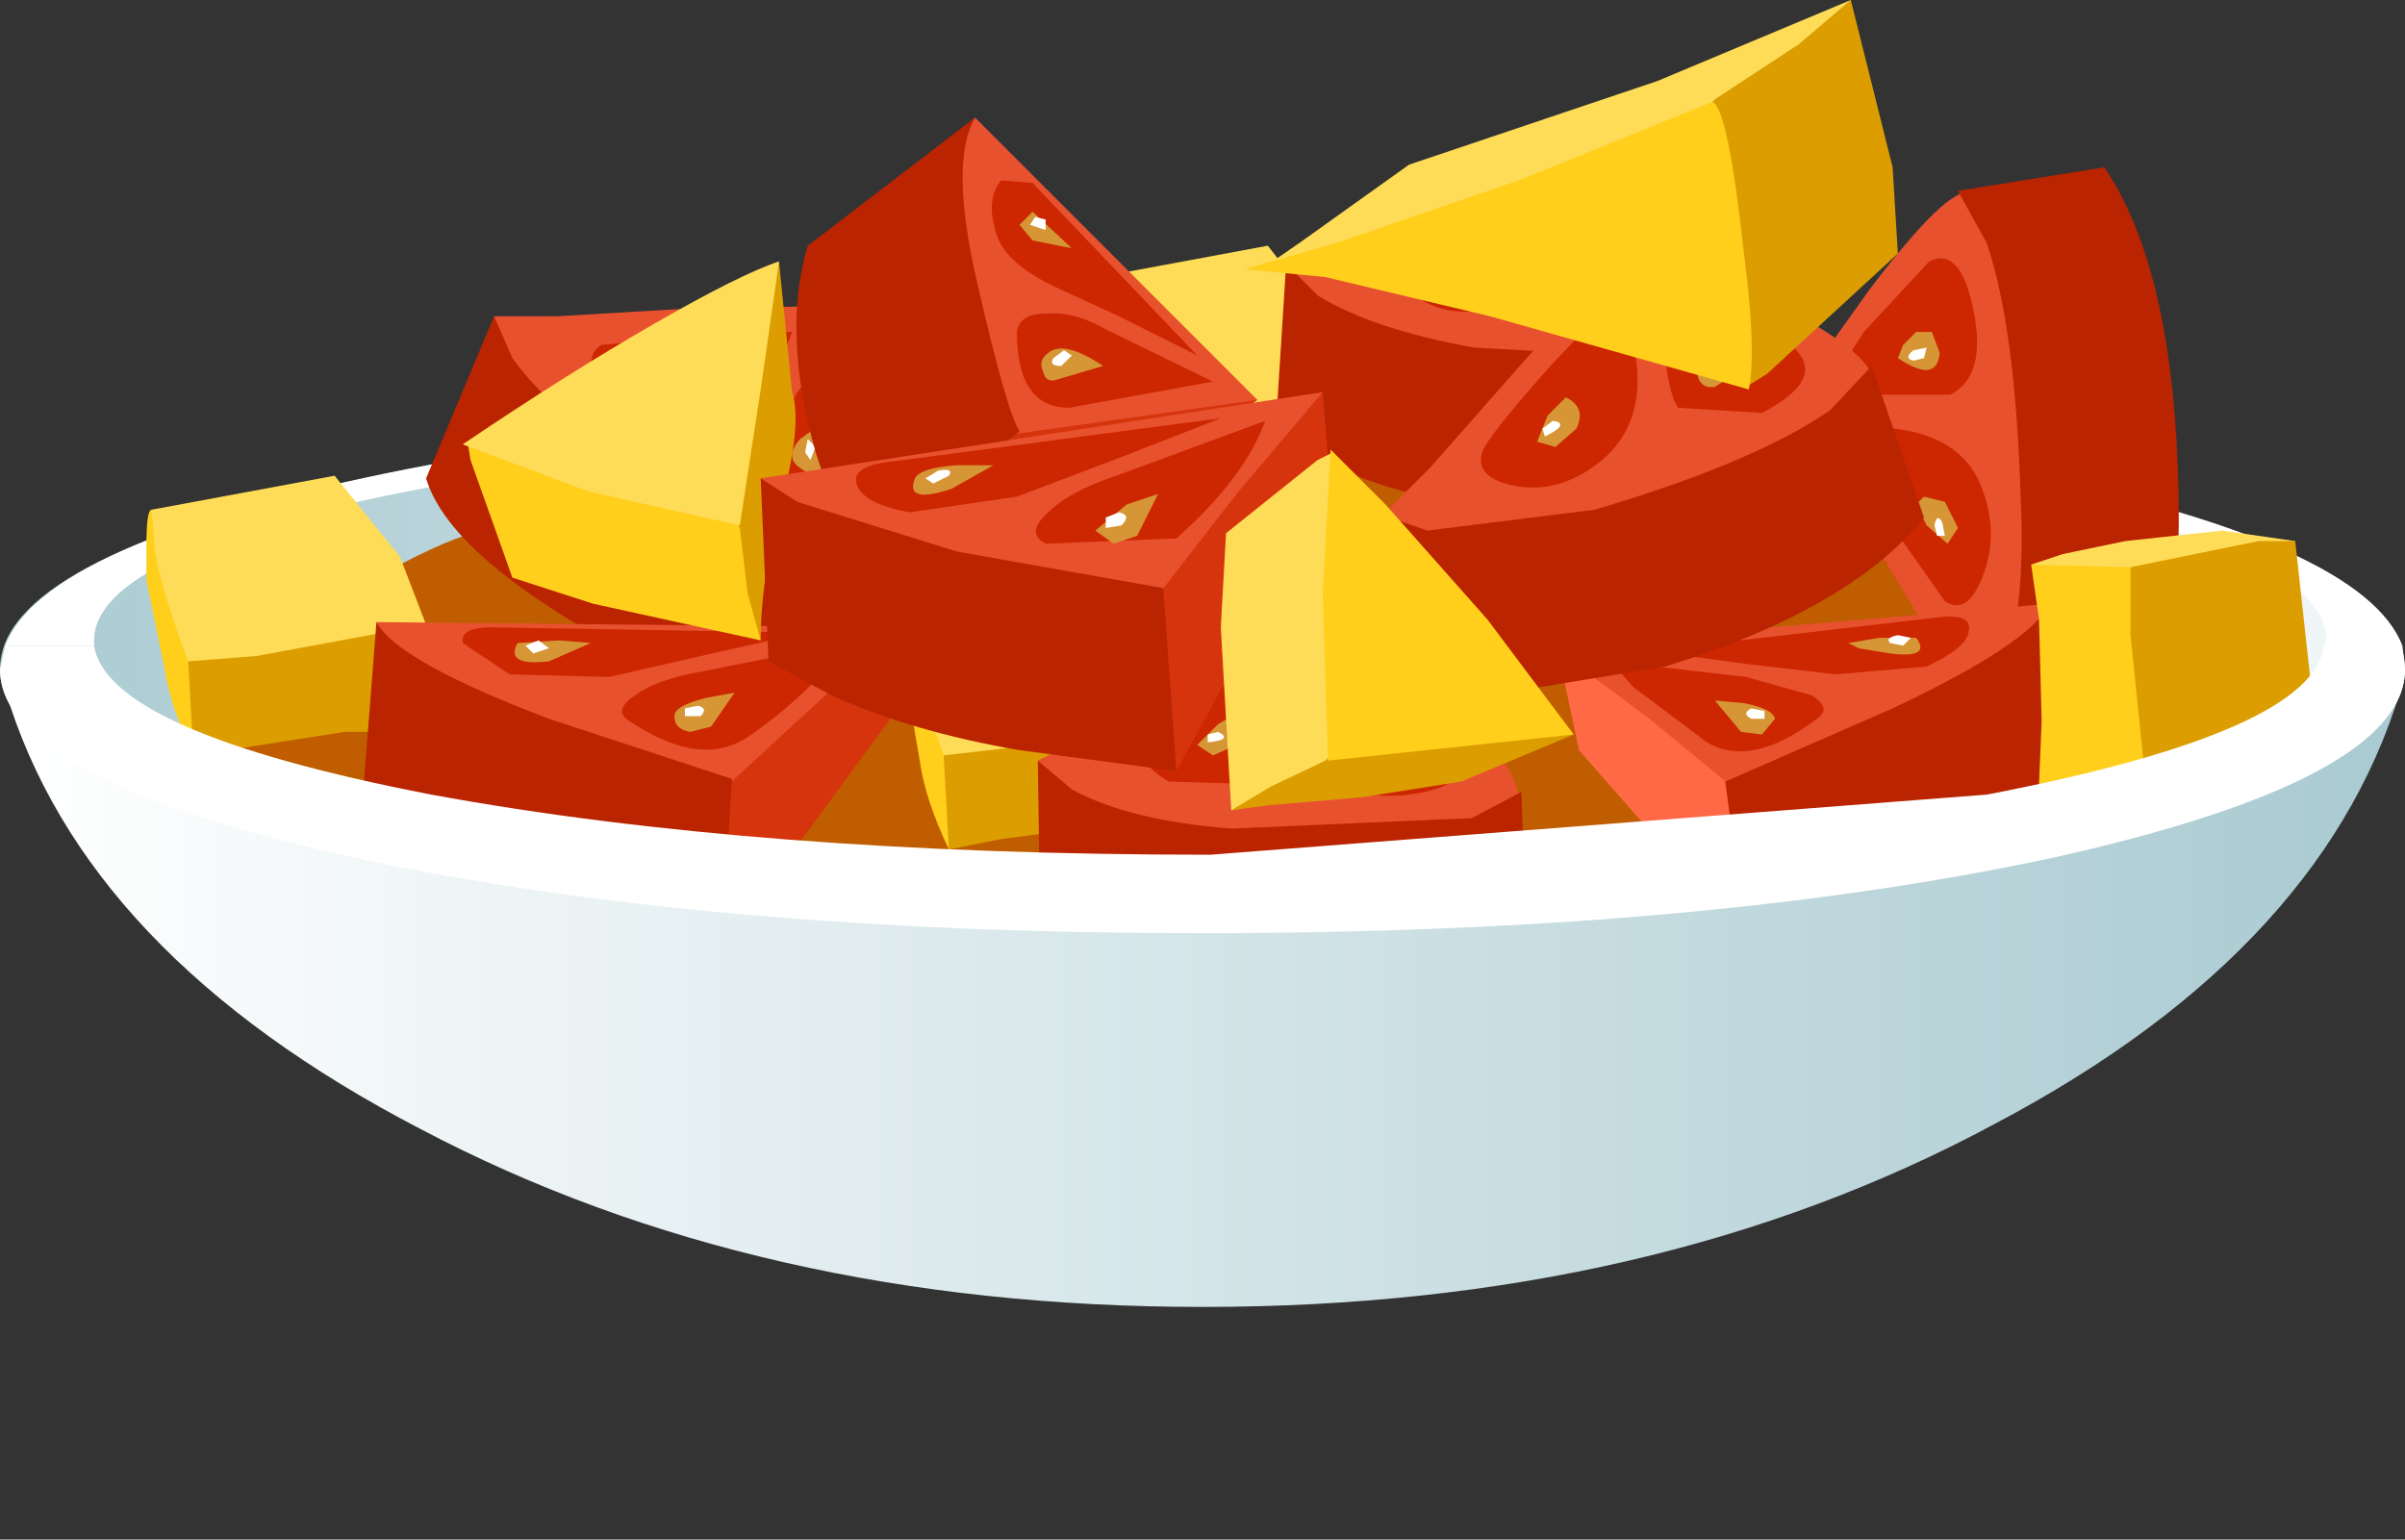 <?xml version="1.0" encoding="UTF-8" standalone="no"?>
<svg xmlns:xlink="http://www.w3.org/1999/xlink" height="29.45px" width="46.0px" xmlns="http://www.w3.org/2000/svg">
  <rect width="100%" height="100%" fill="#333333" stroke="none"/>
  <g transform="matrix(1.0, 0.0, 0.0, 1.0, 0.0, 0.0)">
    <use height="25.0" transform="matrix(1.0, 0.0, 0.0, 1.0, 0.0, 0.0)" width="46.0" xlink:href="#sprite0"/>
  </g>
  <defs>
    <g id="sprite0" transform="matrix(1.0, 0.0, 0.0, 1.0, 0.0, 0.0)">
      <use height="25.0" transform="matrix(1.0, 0.0, 0.0, 1.0, 0.0, 0.0)" width="46.0" xlink:href="#shape0"/>
    </g>
    <g id="shape0" transform="matrix(1.0, 0.0, 0.0, 1.0, 0.0, 0.0)">
      <path d="M39.3 9.2 Q46.0 10.7 46.0 12.8 46.0 14.9 39.3 16.4 32.55 17.85 23.0 17.85 13.45 17.85 6.75 16.4 0.0 14.9 0.0 12.8 0.0 10.7 6.75 9.2 13.5 7.7 23.0 7.7 32.55 7.7 39.3 9.2" fill="url(#gradient0)" fill-rule="evenodd" stroke="none"/>
      <path d="M45.95 12.35 L44.45 12.35 44.5 12.25 Q44.5 10.55 38.25 9.35 31.95 8.15 23.15 8.15 14.3 8.15 8.05 9.35 1.8 10.55 1.8 12.25 L1.8 12.35 0.1 12.35 Q0.85 10.4 7.4 9.05 14.0 7.7 23.0 7.7 32.05 7.7 38.65 9.05 45.2 10.4 45.95 12.35" fill="#ffffff" fill-rule="evenodd" stroke="none"/>
      <path d="M40.6 16.6 L33.85 17.95 26.2 19.05 3.65 15.85 4.5 12.85 6.5 11.45 7.65 10.8 Q8.9 10.15 9.35 10.15 L11.0 9.8 13.05 9.4 21.3 8.8 24.45 8.45 Q27.1 8.1 27.65 8.5 28.6 9.1 31.45 9.75 L35.1 9.4 35.9 9.5 Q36.7 9.6 36.8 9.9 37.0 10.4 39.85 11.95 L40.9 13.0 41.75 14.15 Q41.9 14.5 41.5 15.4 L40.6 16.6" fill="#bf5d00" fill-rule="evenodd" stroke="none"/>
      <path d="M19.45 14.75 L18.15 16.25 Q17.7 15.3 17.6 14.6 L17.3 12.85 17.25 12.2 Q17.25 11.5 17.35 11.55 L19.1 12.65 19.45 14.75" fill="#ffcf1c" fill-rule="evenodd" stroke="none"/>
      <path d="M18.15 16.25 L18.05 14.45 19.7 13.3 22.6 13.7 Q22.75 14.05 22.2 15.75 L21.05 15.8 19.15 16.05 18.15 16.25" fill="#db9d00" fill-rule="evenodd" stroke="none"/>
      <path d="M20.85 10.85 L22.1 12.45 22.6 13.7 19.35 14.3 18.05 14.45 Q17.45 12.85 17.4 12.2 L17.35 11.55 20.85 10.85" fill="#ffdc57" fill-rule="evenodd" stroke="none"/>
      <path d="M22.8 8.6 L21.5 10.05 20.95 8.4 20.65 6.7 20.65 6.05 Q20.65 5.35 20.75 5.35 L22.5 6.5 22.8 8.6" fill="#ffcf1c" fill-rule="evenodd" stroke="none"/>
      <path d="M21.5 10.05 L21.45 8.25 23.1 7.15 24.5 7.2 26.0 7.55 Q26.15 7.85 25.6 9.6 L24.4 9.6 21.5 10.05" fill="#db9d00" fill-rule="evenodd" stroke="none"/>
      <path d="M24.25 4.7 L25.45 6.25 26.0 7.55 22.75 8.15 21.45 8.25 Q20.85 6.65 20.8 6.0 L20.75 5.35 24.25 4.7" fill="#ffdc57" fill-rule="evenodd" stroke="none"/>
      <path d="M5.0 13.0 L3.7 14.45 Q3.25 13.5 3.15 12.8 L2.8 11.1 2.8 10.45 Q2.8 9.75 2.9 9.75 L4.65 10.85 5.0 13.0" fill="#ffcf1c" fill-rule="evenodd" stroke="none"/>
      <path d="M3.7 14.45 L3.6 12.65 5.25 11.55 6.65 11.6 8.15 11.95 7.75 14.0 6.6 14.0 3.7 14.45" fill="#db9d00" fill-rule="evenodd" stroke="none"/>
      <path d="M6.4 9.1 L7.65 10.65 8.15 11.95 4.9 12.55 3.6 12.65 Q3.0 11.05 2.95 10.4 L2.9 9.75 6.4 9.1" fill="#ffdc57" fill-rule="evenodd" stroke="none"/>
      <path d="M12.15 9.6 L9.8 7.45 9.45 6.05 10.65 6.05 13.2 5.9 16.1 5.85 Q17.95 10.7 17.4 11.1 16.85 11.5 12.15 9.6" fill="#e8512e" fill-rule="evenodd" stroke="none"/>
      <path d="M9.45 6.05 L9.8 6.85 Q10.55 7.9 12.25 8.95 14.9 10.6 16.5 10.9 L17.55 10.9 16.4 13.75 Q14.35 13.95 11.3 12.1 8.55 10.5 8.15 9.15 L9.45 6.05" fill="#ba2400" fill-rule="evenodd" stroke="none"/>
      <path d="M15.15 6.35 Q14.4 8.45 13.0 8.35 12.05 8.3 11.55 7.55 11.1 6.85 11.5 6.6 L13.5 6.4 15.15 6.35" fill="#cc2700" fill-rule="evenodd" stroke="none"/>
      <path d="M15.9 6.7 L16.35 7.85 Q16.85 9.1 16.8 9.65 16.75 10.4 15.6 9.95 14.5 9.55 14.55 8.75 L15.25 7.5 15.9 6.7" fill="#cc2700" fill-rule="evenodd" stroke="none"/>
      <path d="M13.25 7.0 Q13.4 7.45 13.0 7.55 L12.5 7.55 Q12.25 7.4 12.35 7.2 12.4 7.0 12.8 7.0 L13.25 7.0" fill="#d69635" fill-rule="evenodd" stroke="none"/>
      <path d="M15.65 8.15 L15.85 8.75 Q15.7 9.25 15.3 8.95 15.0 8.75 15.3 8.4 L15.65 8.15" fill="#d69635" fill-rule="evenodd" stroke="none"/>
      <path d="M15.45 8.4 L15.6 8.55 15.5 8.8 15.4 8.65 15.45 8.4" fill="#ffffff" fill-rule="evenodd" stroke="none"/>
      <path d="M12.8 7.15 Q13.15 7.55 12.5 7.25 L12.6 7.15 12.8 7.15" fill="#ffffff" fill-rule="evenodd" stroke="none"/>
      <path d="M28.3 7.25 L25.4 6.2 24.6 5.05 25.7 4.7 28.05 3.7 30.7 2.65 Q34.05 6.2 33.65 6.75 33.3 7.3 28.3 7.25" fill="#e8512e" fill-rule="evenodd" stroke="none"/>
      <path d="M32.75 6.9 L33.75 6.5 33.65 9.35 28.3 9.7 Q26.35 9.4 25.2 8.75 L24.4 8.2 24.6 5.05 25.2 5.65 Q26.25 6.3 28.2 6.65 L32.75 6.9" fill="#ba2400" fill-rule="evenodd" stroke="none"/>
      <path d="M30.05 3.4 Q30.0 5.5 28.7 5.85 27.75 6.15 27.05 5.65 26.35 5.25 26.7 4.85 26.9 4.65 28.5 4.0 L30.05 3.4" fill="#cc2700" fill-rule="evenodd" stroke="none"/>
      <path d="M30.85 3.45 L31.65 4.3 32.65 5.75 Q32.85 6.4 31.65 6.4 30.45 6.45 30.25 5.7 30.2 5.4 30.5 4.4 L30.85 3.45" fill="#cc2700" fill-rule="evenodd" stroke="none"/>
      <path d="M28.45 4.6 Q28.75 4.95 28.4 5.2 L27.95 5.3 27.65 5.1 28.05 4.75 28.45 4.6" fill="#d69635" fill-rule="evenodd" stroke="none"/>
      <path d="M31.05 4.8 L31.45 5.25 31.45 5.55 31.0 5.6 Q30.7 5.5 30.85 5.15 L31.05 4.8" fill="#d69635" fill-rule="evenodd" stroke="none"/>
      <path d="M30.95 5.1 Q31.0 4.9 31.15 5.1 L31.15 5.4 31.0 5.35 30.95 5.1" fill="#ffffff" fill-rule="evenodd" stroke="none"/>
      <path d="M28.05 4.9 Q28.45 5.1 27.85 5.1 L27.85 4.95 28.05 4.9" fill="#ffffff" fill-rule="evenodd" stroke="none"/>
      <path d="M39.25 9.35 L38.8 12.65 37.85 13.7 35.8 10.3 34.25 7.65 35.75 5.55 Q37.3 3.5 37.7 3.7 38.3 4.0 39.25 9.35" fill="#e8512e" fill-rule="evenodd" stroke="none"/>
      <path d="M41.65 8.85 Q41.8 12.25 41.0 13.25 L37.85 13.7 38.3 12.9 Q38.75 11.7 38.65 9.55 38.55 6.25 38.0 4.65 L37.45 3.65 40.25 3.2 Q41.5 5.05 41.65 8.85" fill="#ba2400" fill-rule="evenodd" stroke="none"/>
      <path d="M35.1 8.25 L36.25 8.2 Q37.45 8.35 37.85 9.2 38.25 10.1 37.95 10.95 37.65 11.8 37.2 11.5 L36.0 9.8 35.1 8.25" fill="#cc2700" fill-rule="evenodd" stroke="none"/>
      <path d="M35.0 7.35 L35.65 6.35 36.9 5.0 Q37.5 4.7 37.75 5.95 38.0 7.2 37.3 7.55 L36.0 7.55 35.0 7.35" fill="#cc2700" fill-rule="evenodd" stroke="none"/>
      <path d="M36.65 9.65 L36.8 9.5 37.2 9.6 37.45 10.1 37.25 10.4 36.85 10.05 36.65 9.65" fill="#d69635" fill-rule="evenodd" stroke="none"/>
      <path d="M36.3 6.85 L36.4 6.6 36.65 6.35 36.95 6.35 37.1 6.75 Q37.05 7.35 36.3 6.85" fill="#d69635" fill-rule="evenodd" stroke="none"/>
      <path d="M36.6 6.9 Q36.4 6.85 36.6 6.7 L36.85 6.65 36.8 6.85 36.6 6.9" fill="#ffffff" fill-rule="evenodd" stroke="none"/>
      <path d="M37.0 10.05 Q37.05 9.8 37.15 10.0 L37.2 10.25 37.05 10.25 37.0 10.05" fill="#ffffff" fill-rule="evenodd" stroke="none"/>
      <path d="M35.95 12.7 L35.3 16.1 33.4 18.0 30.2 14.35 29.8 12.45 35.95 12.7" fill="#ff6945" fill-rule="evenodd" stroke="none"/>
      <path d="M36.85 14.85 Q33.95 15.9 33.55 15.4 L31.55 13.75 29.8 12.45 33.85 12.0 39.2 11.55 38.9 13.05 36.85 14.85" fill="#e8512e" fill-rule="evenodd" stroke="none"/>
      <path d="M39.2 11.55 L39.6 14.55 Q38.5 15.85 35.85 17.0 L33.4 18.0 33.0 14.95 36.2 13.55 Q38.85 12.3 39.2 11.55" fill="#ba2400" fill-rule="evenodd" stroke="none"/>
      <path d="M31.55 12.45 L37.15 11.8 Q37.75 11.75 37.65 12.1 37.6 12.4 36.85 12.75 L35.1 12.9 33.4 12.7 31.55 12.45" fill="#cc2700" fill-rule="evenodd" stroke="none"/>
      <path d="M30.8 12.65 L33.4 12.95 34.65 13.3 Q35.05 13.55 34.75 13.75 33.5 14.7 32.65 14.2 L31.25 13.15 30.8 12.65" fill="#cc2700" fill-rule="evenodd" stroke="none"/>
      <path d="M35.35 12.3 L35.95 12.2 36.65 12.2 Q36.95 12.6 36.15 12.5 L35.55 12.4 35.35 12.3" fill="#d69635" fill-rule="evenodd" stroke="none"/>
      <path d="M32.8 13.4 L33.35 13.45 Q33.9 13.55 33.95 13.75 L33.7 14.05 33.3 14.0 32.8 13.4" fill="#d69635" fill-rule="evenodd" stroke="none"/>
      <path d="M33.5 13.55 L33.75 13.6 33.75 13.75 33.5 13.75 Q33.3 13.65 33.5 13.55" fill="#ffffff" fill-rule="evenodd" stroke="none"/>
      <path d="M36.3 12.15 L36.55 12.2 36.4 12.35 36.15 12.3 Q36.05 12.2 36.3 12.15" fill="#ffffff" fill-rule="evenodd" stroke="none"/>
      <path d="M10.75 12.85 L17.2 12.0 17.1 13.65 13.8 18.15 11.6 16.35 10.75 12.85" fill="#d6340d" fill-rule="evenodd" stroke="none"/>
      <path d="M17.2 12.0 L13.45 15.45 Q13.05 16.0 9.9 15.15 L7.6 13.45 7.2 11.9 17.2 12.0" fill="#e8512e" fill-rule="evenodd" stroke="none"/>
      <path d="M7.2 11.9 Q7.6 12.65 10.5 13.75 L14.0 14.9 13.8 18.15 11.1 17.35 Q8.2 16.4 6.95 15.1 L7.2 11.9" fill="#ba2400" fill-rule="evenodd" stroke="none"/>
      <path d="M15.4 12.1 L13.4 12.55 11.65 12.95 9.75 12.9 8.85 12.3 Q8.8 12.0 9.4 12.0 L15.4 12.1" fill="#cc2700" fill-rule="evenodd" stroke="none"/>
      <path d="M16.15 12.3 Q15.6 13.2 14.3 14.1 13.4 14.7 12.05 13.8 11.7 13.6 12.15 13.3 12.55 13.0 13.4 12.85 L16.15 12.3" fill="#cc2700" fill-rule="evenodd" stroke="none"/>
      <path d="M11.3 12.3 L10.5 12.65 Q9.65 12.75 9.9 12.3 L10.7 12.25 11.3 12.3" fill="#d69635" fill-rule="evenodd" stroke="none"/>
      <path d="M14.05 13.25 L13.6 13.9 13.2 14.0 Q12.9 13.95 12.9 13.7 12.9 13.5 13.5 13.35 L14.05 13.25" fill="#d69635" fill-rule="evenodd" stroke="none"/>
      <path d="M13.35 13.5 Q13.55 13.55 13.4 13.7 L13.1 13.7 13.1 13.55 13.35 13.5" fill="#ffffff" fill-rule="evenodd" stroke="none"/>
      <path d="M10.3 12.25 L10.5 12.4 10.2 12.5 10.05 12.35 10.3 12.25" fill="#ffffff" fill-rule="evenodd" stroke="none"/>
      <path d="M19.7 4.9 L24.05 7.65 22.4 8.9 16.3 10.75 16.85 8.15 19.7 4.9" fill="#d6340d" fill-rule="evenodd" stroke="none"/>
      <path d="M24.05 7.65 L18.7 8.4 Q18.25 8.55 17.6 7.4 L17.05 6.25 17.35 3.7 18.65 2.25 24.05 7.65" fill="#e8512e" fill-rule="evenodd" stroke="none"/>
      <path d="M18.65 2.25 Q18.15 3.1 18.7 5.45 19.25 7.85 19.5 8.25 L16.3 10.75 15.6 8.65 Q14.95 6.35 15.45 4.7 L18.65 2.25" fill="#ba2400" fill-rule="evenodd" stroke="none"/>
      <path d="M22.9 6.8 L21.4 6.05 20.1 5.45 Q19.2 5.0 19.05 4.45 18.85 3.8 19.15 3.45 L19.75 3.5 22.9 6.8" fill="#cc2700" fill-rule="evenodd" stroke="none"/>
      <path d="M23.2 7.3 L20.45 7.8 Q19.45 7.8 19.45 6.35 19.5 6.0 20.0 6.0 20.55 5.95 21.15 6.3 L23.2 7.3" fill="#cc2700" fill-rule="evenodd" stroke="none"/>
      <path d="M20.5 4.75 L19.75 4.6 19.5 4.3 19.75 4.05 20.5 4.75" fill="#d69635" fill-rule="evenodd" stroke="none"/>
      <path d="M21.1 7.0 L20.25 7.25 Q20.0 7.35 19.95 7.1 19.85 6.9 20.05 6.75 20.35 6.5 21.1 7.0" fill="#d69635" fill-rule="evenodd" stroke="none"/>
      <path d="M20.5 6.8 L20.3 7.0 Q20.05 7.0 20.15 6.85 L20.35 6.7 20.5 6.8" fill="#ffffff" fill-rule="evenodd" stroke="none"/>
      <path d="M20.0 4.2 L20.0 4.4 19.7 4.3 19.8 4.15 20.0 4.2" fill="#ffffff" fill-rule="evenodd" stroke="none"/>
      <path d="M23.7 16.5 L20.7 15.7 19.85 14.55 20.95 14.0 23.2 12.7 Q24.25 11.95 25.75 11.25 29.4 14.75 29.0 15.4 28.65 16.05 23.7 16.5" fill="#e8512e" fill-rule="evenodd" stroke="none"/>
      <path d="M28.15 15.65 L29.1 15.15 29.2 18.25 Q27.4 19.4 23.9 19.15 L20.7 18.5 19.9 17.95 19.85 14.55 20.5 15.1 Q21.6 15.7 23.55 15.85 L28.15 15.65" fill="#ba2400" fill-rule="evenodd" stroke="none"/>
      <path d="M25.15 12.15 Q25.3 14.45 24.0 15.0 L22.35 14.95 Q21.6 14.5 21.95 14.05 L23.65 12.95 25.15 12.15" fill="#cc2700" fill-rule="evenodd" stroke="none"/>
      <path d="M25.95 12.1 L26.8 12.95 27.9 14.4 Q28.15 15.05 26.95 15.2 25.75 15.35 25.55 14.6 25.45 14.3 25.7 13.15 L25.95 12.1" fill="#cc2700" fill-rule="evenodd" stroke="none"/>
      <path d="M23.65 13.65 Q23.95 14.0 23.65 14.25 L23.2 14.45 22.9 14.25 23.3 13.85 23.65 13.65" fill="#d69635" fill-rule="evenodd" stroke="none"/>
      <path d="M26.25 13.55 L26.5 13.7 26.7 14.0 26.7 14.35 26.3 14.45 Q25.95 14.4 26.05 13.95 L26.25 13.55" fill="#d69635" fill-rule="evenodd" stroke="none"/>
      <path d="M26.2 13.9 Q26.25 13.7 26.4 13.9 L26.4 14.2 26.25 14.15 26.2 13.9" fill="#ffffff" fill-rule="evenodd" stroke="none"/>
      <path d="M23.3 14.0 Q23.6 14.15 23.1 14.2 L23.1 14.05 23.3 14.0" fill="#ffffff" fill-rule="evenodd" stroke="none"/>
      <path d="M14.55 12.25 L12.6 11.35 Q11.9 8.8 12.7 7.85 L14.9 5.0 15.15 7.5 Q15.35 8.1 14.95 9.6 14.55 11.05 14.55 12.25" fill="#db9d00" fill-rule="evenodd" stroke="none"/>
      <path d="M13.2 8.3 L14.15 10.1 14.3 11.35 14.55 12.25 11.35 11.55 9.8 11.05 9.0 8.8 8.95 8.5 13.2 8.3" fill="#ffcf1c" fill-rule="evenodd" stroke="none"/>
      <path d="M14.9 5.0 L14.55 7.45 14.15 10.05 11.25 9.4 8.85 8.5 Q10.85 7.15 12.5 6.2 14.15 5.25 14.9 5.0" fill="#ffdc57" fill-rule="evenodd" stroke="none"/>
      <path d="M30.85 10.3 L27.65 10.6 26.45 9.85 27.35 8.95 29.2 6.85 31.3 4.55 Q35.95 6.55 35.8 7.3 35.65 8.0 30.85 10.3" fill="#e8512e" fill-rule="evenodd" stroke="none"/>
      <path d="M30.5 9.75 Q33.55 8.85 35.0 7.85 L35.8 7.0 36.8 9.9 Q35.4 11.65 31.85 12.75 L28.5 13.3 27.55 13.1 26.45 9.85 27.3 10.15 30.5 9.75" fill="#ba2400" fill-rule="evenodd" stroke="none"/>
      <path d="M30.95 5.65 Q31.8 7.75 30.7 8.75 29.9 9.45 29.0 9.3 28.2 9.15 28.35 8.65 28.45 8.35 29.7 6.95 L30.95 5.65" fill="#cc2700" fill-rule="evenodd" stroke="none"/>
      <path d="M31.75 5.3 L32.85 5.75 Q34.05 6.3 34.4 6.75 34.85 7.3 33.7 7.9 L32.1 7.8 Q31.9 7.55 31.8 6.4 L31.75 5.3" fill="#cc2700" fill-rule="evenodd" stroke="none"/>
      <path d="M29.95 7.6 Q30.35 7.8 30.15 8.2 L29.75 8.55 29.4 8.45 29.6 7.95 29.95 7.6" fill="#d69635" fill-rule="evenodd" stroke="none"/>
      <path d="M32.5 6.55 L32.75 6.6 33.1 6.8 33.2 7.15 32.8 7.4 Q32.45 7.45 32.45 7.0 L32.5 6.55" fill="#d69635" fill-rule="evenodd" stroke="none"/>
      <path d="M32.55 6.9 Q32.55 6.7 32.7 6.85 L32.85 7.1 32.65 7.1 32.55 6.9" fill="#ffffff" fill-rule="evenodd" stroke="none"/>
      <path d="M29.7 8.05 Q30.05 8.1 29.55 8.35 L29.5 8.2 29.7 8.05" fill="#ffffff" fill-rule="evenodd" stroke="none"/>
      <path d="M18.45 9.55 L25.3 7.5 25.45 9.35 22.5 14.75 19.9 13.2 18.45 9.55" fill="#d6340d" fill-rule="evenodd" stroke="none"/>
      <path d="M25.3 7.5 L23.65 9.45 21.75 11.9 17.9 12.2 15.15 10.75 14.55 9.15 25.3 7.5" fill="#e8512e" fill-rule="evenodd" stroke="none"/>
      <path d="M14.55 9.15 L15.25 9.6 18.3 10.55 22.25 11.25 22.5 14.75 19.5 14.35 Q17.45 14.0 15.9 13.3 L14.7 12.65 14.55 9.15" fill="#ba2400" fill-rule="evenodd" stroke="none"/>
      <path d="M23.35 8.0 L21.3 8.8 19.45 9.5 17.4 9.8 Q16.55 9.65 16.4 9.3 16.25 8.95 16.9 8.85 L23.35 8.0" fill="#cc2700" fill-rule="evenodd" stroke="none"/>
      <path d="M24.2 8.05 Q23.8 9.15 22.5 10.3 L20.0 10.4 Q19.6 10.2 20.05 9.8 20.45 9.4 21.35 9.1 L24.2 8.05" fill="#cc2700" fill-rule="evenodd" stroke="none"/>
      <path d="M19.0 8.9 L18.2 9.35 Q17.3 9.65 17.5 9.15 17.6 8.95 18.3 8.9 L19.0 8.9" fill="#d69635" fill-rule="evenodd" stroke="none"/>
      <path d="M22.15 9.45 L21.75 10.25 21.3 10.4 20.95 10.15 21.55 9.65 22.15 9.45" fill="#d69635" fill-rule="evenodd" stroke="none"/>
      <path d="M21.4 9.8 Q21.65 9.85 21.45 10.05 L21.15 10.1 21.15 9.9 21.4 9.8" fill="#ffffff" fill-rule="evenodd" stroke="none"/>
      <path d="M17.95 9.0 Q18.25 8.95 18.15 9.1 L17.85 9.25 17.7 9.15 17.95 9.0" fill="#ffffff" fill-rule="evenodd" stroke="none"/>
      <path d="M30.1 14.05 L27.95 14.95 26.05 15.25 24.3 15.4 23.55 15.5 23.85 13.35 23.85 13.25 25.05 12.65 27.0 12.45 30.1 14.05" fill="#db9d00" fill-rule="evenodd" stroke="none"/>
      <path d="M26.75 13.05 L25.35 14.55 24.3 15.05 23.55 15.5 23.35 12.0 23.45 10.2 25.2 8.8 25.5 8.65 26.75 13.05" fill="#ffdc57" fill-rule="evenodd" stroke="none"/>
      <path d="M30.1 14.05 L25.4 14.55 25.3 11.35 25.45 8.6 26.5 9.65 28.45 11.85 30.1 14.05" fill="#ffcf1c" fill-rule="evenodd" stroke="none"/>
      <path d="M35.25 2.2 L35.3 2.3 Q32.3 4.7 30.6 4.7 L24.05 5.2 24.85 4.65 26.95 3.15 31.7 1.55 35.4 0.0 35.25 2.2" fill="#ffdc57" fill-rule="evenodd" stroke="none"/>
      <path d="M30.95 4.0 L32.8 1.9 34.4 0.85 35.4 0.0 36.2 3.2 36.3 4.85 33.8 7.15 33.4 7.4 30.95 4.0" fill="#db9d00" fill-rule="evenodd" stroke="none"/>
      <path d="M23.8 5.15 L25.55 4.65 29.05 3.45 32.75 1.95 Q33.05 2.05 33.35 4.8 33.6 6.7 33.45 7.45 L28.5 6.05 25.35 5.3 23.8 5.15" fill="#ffcf1c" fill-rule="evenodd" stroke="none"/>
      <path d="M42.55 12.05 L40.3 12.25 38.85 10.8 39.45 10.6 40.65 10.35 42.5 10.15 43.9 10.35 42.55 12.05" fill="#ffdc57" fill-rule="evenodd" stroke="none"/>
      <path d="M41.8 12.6 Q41.45 15.4 41.1 15.55 L39.9 15.3 39.0 15.0 39.05 13.8 39.0 11.85 38.85 10.8 40.75 10.85 41.8 12.6" fill="#ffcf1c" fill-rule="evenodd" stroke="none"/>
      <path d="M44.3 14.0 L42.5 15.1 41.1 15.55 40.75 12.15 40.75 10.85 43.2 10.35 43.9 10.35 44.3 14.0" fill="#db9d00" fill-rule="evenodd" stroke="none"/>
      <path d="M22.9 17.65 Q31.0 17.65 37.4 16.3 43.7 15.0 46.0 12.9 44.6 18.1 38.15 21.5 31.65 25.0 23.0 25.0 14.5 25.0 8.05 21.6 1.6 18.25 0.1 13.2 2.6 15.2 8.8 16.4 15.1 17.65 22.9 17.65" fill="url(#gradient1)" fill-rule="evenodd" stroke="none"/>
      <path d="M44.45 12.35 L45.95 12.35 46.0 12.8 Q46.0 14.9 39.3 16.4 32.55 17.85 23.0 17.85 13.45 17.85 6.75 16.4 0.0 14.9 0.0 12.8 L0.1 12.35 1.8 12.35 Q2.05 14.0 8.25 15.2 14.5 16.35 23.15 16.35 L38.0 15.2 Q44.25 14.0 44.45 12.35" fill="#ffffff" fill-rule="evenodd" stroke="none"/>
    </g>
    <linearGradient gradientTransform="matrix(-0.034, 0.0, 0.0, 0.034, 26.25, 12.8)" gradientUnits="userSpaceOnUse" id="gradient0" spreadMethod="pad" x1="-819.2" x2="819.2">
      <stop offset="0.0" stop-color="#ffffff"/>
      <stop offset="1.0" stop-color="#a9cad1"/>
    </linearGradient>
    <linearGradient gradientTransform="matrix(0.028, 0.0, 0.0, -0.028, 23.05, 18.95)" gradientUnits="userSpaceOnUse" id="gradient1" spreadMethod="pad" x1="-819.2" x2="819.2">
      <stop offset="0.0" stop-color="#ffffff"/>
      <stop offset="1.0" stop-color="#a9cad1"/>
    </linearGradient>
  </defs>
</svg>
